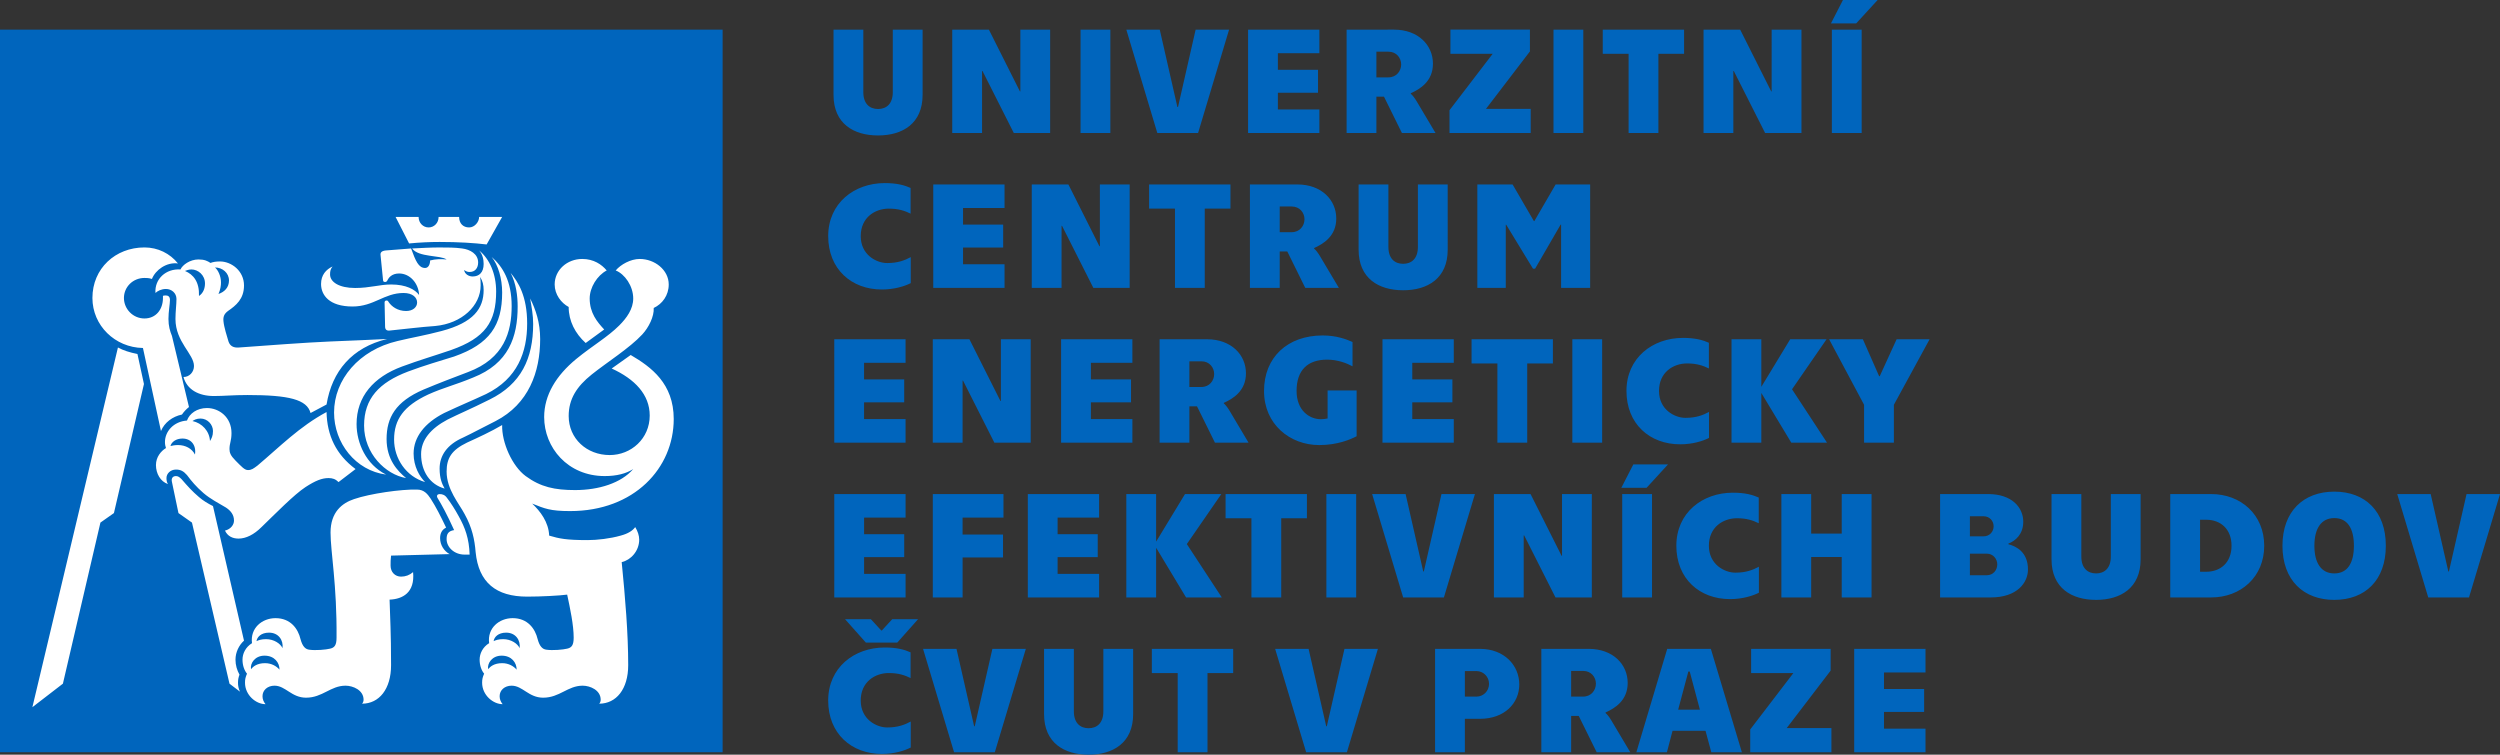 <?xml version="1.0" encoding="UTF-8" standalone="no"?>
<!-- Generator: Adobe Illustrator 15.0.0, SVG Export Plug-In . SVG Version: 6.00 Build 0)  -->

<svg
   version="1.1"
   id="Layer_1"
   x="0px"
   y="0px"
   width="657.985"
   height="198.626"
   viewBox="0 0 657.985 198.626"
   enable-background="new 0 0 694 226.77"
   xml:space="preserve"
   sodipodi:docname="logo_UCEEB.svg"
   inkscape:version="1.4 (unknown)"
   xmlns:inkscape="http://www.inkscape.org/namespaces/inkscape"
   xmlns:sodipodi="http://sodipodi.sourceforge.net/DTD/sodipodi-0.dtd"
   xmlns="http://www.w3.org/2000/svg"
   xmlns:svg="http://www.w3.org/2000/svg"><rect x="0" y="0" width="657.985" height="198.626" fill="#333333" stroke="none"/><defs
   id="defs7" /><sodipodi:namedview
   id="namedview7"
   pagecolor="#ffffff"
   bordercolor="#666666"
   borderopacity="1.0"
   inkscape:showpageshadow="2"
   inkscape:pageopacity="0.0"
   inkscape:pagecheckerboard="0"
   inkscape:deskcolor="#d1d1d1"
   inkscape:zoom="1.1167147"
   inkscape:cx="326.85161"
   inkscape:cy="102.98065"
   inkscape:window-width="1920"
   inkscape:window-height="1022"
   inkscape:window-x="0"
   inkscape:window-y="34"
   inkscape:window-maximized="1"
   inkscape:current-layer="Layer_1" />
<g
   id="g7"
   transform="translate(-19.994,-11.183)">
	<rect
   x="19.994"
   y="18.983"
   fill="#0065bd"
   width="190.186"
   height="190.185"
   id="rect1" />
	<g
   id="g6">
		<path
   fill="#ffffff"
   d="m 174.14,101.458 4.873,-3.556 c -1.842,-1.975 -3.818,-4.345 -3.818,-8.164 0,-2.896 1.976,-6.057 4.477,-7.373 -1.316,-1.581 -3.424,-3.027 -6.451,-3.027 -3.951,0 -7.243,2.896 -7.243,6.713 0,2.632 1.712,4.873 3.688,5.925 -0.001,3.688 1.711,6.978 4.474,9.482 m -26.067,-25.938 4.081,-7.243 h -6.058 c 0,1.316 -1.186,2.765 -2.636,2.765 -1.576,0 -2.63,-1.052 -2.63,-2.765 h -5.399 c 0,1.58 -1.184,2.765 -2.632,2.765 -1.448,0 -2.635,-1.185 -2.635,-2.765 h -6.057 l 3.556,6.978 c 2.767,-0.262 5.397,-0.392 8.031,-0.392 4.87,-0.001 9.087,0.261 12.379,0.657 m -11.062,64.251 c -0.658,-1.185 -1.316,-2.635 -1.316,-5.266 0,-3.425 1.975,-6.32 6.189,-8.165 2.765,-1.315 4.869,-2.501 8.558,-4.343 8.689,-4.477 11.718,-12.904 11.718,-21.594 0,-4.345 -1.186,-7.77 -2.632,-10.666 0.393,2.37 0.788,4.347 0.788,6.715 0,9.085 -3.159,15.801 -11.454,19.881 -5.265,2.633 -7.901,3.687 -11.062,5.267 -4.473,2.369 -6.977,5.398 -6.977,9.087 0,4.607 2.368,8.032 6.188,9.084 m -5.134,-1.709 c -1.447,-1.451 -3.027,-4.083 -3.027,-7.506 0,-4.345 2.895,-8.031 8.029,-10.666 4.477,-2.106 7.109,-3.16 11.058,-5.003 8.297,-4.081 10.798,-11.06 10.798,-18.563 0,-7.243 -2.369,-10.93 -4.345,-13.3 1.449,2.767 1.845,6.057 1.845,8.824 0,8.031 -2.368,15.009 -11.718,18.695 -4.741,1.974 -7.77,2.632 -11.85,4.475 -6.453,3.03 -8.954,6.585 -8.954,11.851 0,5.003 3.161,9.741 8.164,11.193 m -5.003,-1.055 c -2.24,-1.843 -5.137,-4.871 -5.137,-10.27 0,-5.661 2.371,-9.874 9.744,-13.034 4.743,-1.975 7.243,-2.897 11.72,-4.609 9.48,-3.555 11.454,-10.534 11.454,-17.381 0,-6.582 -2.37,-10.402 -5.267,-12.902 1.712,2.106 2.767,5.663 2.767,9.348 0,8.689 -3.293,13.562 -12.641,16.855 -3.819,1.184 -7.899,2.368 -12.114,3.948 -7.635,2.896 -11.585,7.109 -11.585,14.221 -0.001,7.373 5.66,12.904 11.059,13.824 m -5.267,-0.92 c -5.267,-2.635 -7.77,-8.296 -7.77,-13.301 0,-7.241 4.477,-12.376 11.98,-15.143 4.613,-1.71 8.297,-2.763 12.906,-4.343 8.954,-3.16 11.85,-7.373 11.85,-15.404 0,-4.609 -1.712,-8.558 -4.477,-10.796 0.92,1.052 1.185,2.369 1.185,3.555 0,2.238 -1.185,3.291 -2.896,3.291 -1.054,0 -2.108,-0.658 -2.238,-1.71 0.526,0.393 0.922,0.526 1.45,0.526 1.446,0 2.236,-1.054 2.236,-2.502 0,-2.238 -2.106,-3.424 -4.213,-3.687 -1.844,-0.264 -3.821,-0.264 -6.057,-0.264 -2.237,0 -4.345,0.132 -7.11,0.264 1.71,2.371 7.374,1.712 9.083,2.896 -1.45,-0.13 -2.896,-0.13 -4.346,0.262 0,0.924 -0.392,1.977 -1.314,1.977 -1.713,0 -2.503,-1.842 -3.688,-5.135 l -6.715,0.528 c -1.054,0.13 -1.448,0.526 -1.318,1.316 l 0.66,6.583 c 0,0.262 0.264,0.394 0.528,0.394 0.262,0 0.524,-0.132 0.656,-0.528 0.264,-0.526 1.056,-1.71 3.028,-1.71 2.896,0 5.135,2.634 5.265,5.661 -1.052,-1.446 -3.42,-2.764 -7.373,-2.764 -3.027,0 -5.527,0.922 -9.478,0.922 -4.213,0 -6.583,-1.58 -6.583,-3.554 0,-0.922 0.13,-1.451 0.659,-2.109 -1.712,0.791 -3.029,2.241 -3.029,4.609 0,2.896 2.108,5.927 8.293,5.927 5.661,0 8.297,-3.557 13.431,-3.557 2.37,0 3.557,1.184 3.557,2.502 0,1.185 -1.057,2.238 -2.897,2.238 -2.24,0 -3.816,-1.184 -4.608,-2.37 -0.132,-0.264 -0.264,-0.395 -0.529,-0.395 -0.392,0 -0.526,0.262 -0.526,0.526 l 0.134,6.319 c 0,0.791 0.392,1.187 1.316,1.055 3.949,-0.396 8.03,-0.922 11.851,-1.185 7.109,-0.658 11.982,-5.401 11.982,-10.666 0,-0.791 0,-1.451 -0.132,-2.239 0.656,1.054 0.92,2.106 0.92,3.422 0,4.873 -2.632,8.56 -11.058,10.798 -4.479,1.185 -7.77,1.71 -11.59,2.632 -10.138,2.37 -16.719,10.138 -16.719,18.829 0.001,8.034 5.662,15.275 13.694,16.33 M 77.497,88.554 c 0.528,-1.184 0.66,-2.238 0.66,-3.028 0,-1.712 -0.792,-3.291 -1.58,-3.948 1.975,0 3.685,1.446 3.685,3.422 -0.001,1.842 -1.185,3.028 -2.765,3.554 m 24.228,31.336 4.213,-2.238 c 1.448,-8.82 6.713,-15.009 15.931,-17.247 -4.871,0.262 -9.085,0.394 -15.009,0.658 -6.319,0.262 -16.721,1.054 -23.962,1.58 -1.45,0.132 -2.37,-0.396 -2.767,-1.58 -0.394,-1.316 -1.185,-3.819 -1.316,-5.268 -0.134,-1.186 0.132,-1.976 1.187,-2.764 2.104,-1.45 4.213,-3.16 4.213,-6.715 0,-3.819 -3.293,-6.32 -6.322,-6.32 -1.052,0 -1.842,0.13 -2.5,0.393 -0.792,-0.524 -1.58,-0.92 -3.161,-0.92 -2.24,0 -4.213,1.448 -4.741,2.633 -3.816,-0.262 -6.845,2.502 -6.583,6.189 0.526,-0.528 1.58,-1.052 2.767,-1.052 1.446,0 2.764,1.052 2.764,2.633 0,1.448 -0.264,3.292 -0.264,5.265 0,6.059 4.873,9.219 4.873,12.378 0,1.58 -1.187,2.896 -2.767,2.896 0.922,3.293 3.951,5.003 8.031,5.003 2.634,0 5.005,-0.262 8.822,-0.262 10.93,-0.001 15.667,1.183 16.591,4.738 m 40.551,37.262 h 1.32 c -0.136,-4.215 -1.187,-7.111 -2.896,-10.138 -0.924,-1.712 -2.108,-3.555 -3.031,-4.743 -0.526,-0.788 -1.186,-1.05 -1.975,-1.05 -0.528,0 -0.922,0.393 -0.528,1.05 1.056,1.712 2.502,4.347 4.347,8.428 -1.58,0.265 -1.977,1.054 -1.977,2.371 0.001,2.106 1.978,4.082 4.74,4.082 M 72.364,89.08 c 0.13,-3.687 -1.448,-5.661 -3.687,-6.583 0.394,-0.132 0.92,-0.396 1.71,-0.396 1.713,0 3.557,1.45 3.557,3.688 0,1.185 -0.396,2.501 -1.58,3.291 m 84.397,92.692 c -0.526,-1.184 -2.239,-2.368 -4.345,-2.368 -1.186,0 -1.974,0.262 -2.502,0.525 0.132,-1.054 1.187,-2.238 3.293,-2.238 2.5,0 3.816,1.975 3.554,4.081 m -0.79,5.664 c -0.79,-0.922 -2.104,-1.712 -3.817,-1.712 -2.108,0 -3.161,0.922 -3.688,1.58 -0.262,-1.58 1.054,-3.555 3.556,-3.555 2.632,0 3.949,1.842 3.949,3.687 M 62.358,124.629 c 0.92,-2.239 3.027,-3.817 5.529,-4.344 0.524,-0.791 1.184,-1.447 1.844,-1.976 L 65.254,99.611 c -0.528,-1.314 -0.924,-2.63 -0.924,-4.477 0,-1.973 0.396,-3.949 0.396,-5 0,-0.922 -0.526,-1.185 -1.052,-1.185 -0.396,0 -0.661,0 -0.791,0.13 v 0.528 c 0,3.026 -1.846,5.396 -4.872,5.396 -3.027,0 -5.399,-2.5 -5.399,-5.396 0,-2.897 2.372,-5.269 5.399,-5.269 0.526,0 1.186,0 1.974,0.264 0.922,-2.368 3.819,-4.477 6.845,-4.081 -2.104,-2.634 -5.265,-4.215 -8.819,-4.215 -7.638,0 -13.693,5.531 -13.693,13.301 0,7.239 5.925,13.034 13.298,13.166 z m 20.408,28.309 c 1.975,0 4.081,-1.055 6.056,-3.026 3.554,-3.425 8.56,-8.56 11.587,-10.536 2.632,-1.71 4.345,-2.368 6.056,-2.368 1.054,0 1.846,0.264 2.634,1.055 l 4.477,-3.426 c -5.135,-3.818 -7.505,-8.821 -7.637,-15.009 -7.109,3.817 -12.245,9.087 -18.171,14.087 -1.052,0.792 -1.578,1.185 -2.5,1.185 -0.922,0 -1.713,-0.92 -3.293,-2.5 -1.316,-1.317 -1.58,-2.106 -1.58,-3.027 0,-1.58 0.528,-2.108 0.528,-4.215 0,-4.212 -3.291,-6.583 -6.451,-6.583 -2.634,0 -4.609,1.448 -5.267,3.292 -3.557,0.263 -5.795,2.897 -5.795,5.659 0,0.661 0.134,1.189 0.267,1.58 -1.317,0.793 -2.637,2.371 -2.637,4.479 0,2.238 1.186,4.345 3.163,5.003 -0.266,-0.396 -0.396,-0.922 -0.396,-1.58 0,-1.185 1.054,-2.239 2.502,-2.239 1.184,0 1.974,0.396 2.896,1.449 1.184,1.58 2.37,3.028 4.345,4.74 1.844,1.58 3.949,2.633 5.925,3.819 1.185,0.788 2.105,1.842 2.105,3.422 0,1.055 -0.789,2.239 -2.369,2.635 0.656,1.445 1.975,2.104 3.555,2.104 M 75.26,127.263 c -0.132,-2.634 -2.106,-4.738 -4.609,-5.265 0.396,-0.267 1.052,-0.657 2.107,-0.657 1.842,0 3.292,1.578 3.292,3.288 0,1.317 -0.395,1.976 -0.79,2.634 m 14.615,69.256 c -0.529,-0.657 -0.791,-1.315 -0.791,-2.106 0,-1.578 1.316,-2.764 3.159,-2.764 2.896,0 4.477,3.16 8.297,3.16 4.345,0 6.449,-3.16 10.4,-3.16 1.976,0 4.743,1.186 4.743,3.687 0,0.396 -0.136,0.79 -0.396,1.054 4.477,0 7.633,-3.818 7.633,-10.139 0,-8.822 -0.26,-12.377 -0.392,-17.248 3.425,-0.132 6.713,-1.844 6.185,-7.241 -0.92,0.788 -1.972,1.185 -3.157,1.185 -1.58,0 -2.766,-1.185 -2.766,-2.896 0,-0.792 0,-1.712 0.13,-2.635 l 15.407,-0.396 c -1.449,-0.787 -2.501,-2.367 -2.501,-4.21 0,-1.316 0.526,-2.238 1.581,-2.767 -1.451,-3.026 -2.635,-5.397 -4.081,-7.636 -0.792,-1.184 -1.712,-2.369 -3.556,-2.369 -4.083,-0.133 -12.376,1.052 -16.591,2.501 -3.159,1.053 -6.189,3.423 -6.189,8.819 0,5.006 1.712,13.827 1.581,27.652 0,1.977 -0.526,2.634 -1.711,2.896 -1.054,0.265 -3.819,0.526 -5.531,0.265 -0.92,-0.134 -1.712,-0.791 -2.238,-2.765 -0.658,-2.767 -2.632,-5.531 -6.583,-5.531 -3.557,0 -6.713,2.635 -6.188,6.584 -1.712,1.054 -2.502,2.766 -2.502,4.345 0,1.58 0.526,2.896 1.185,3.687 -0.395,0.922 -0.524,1.448 -0.524,2.37 -0.001,3.289 2.896,5.658 5.396,5.658 M 71.308,130.817 c -0.789,-1.58 -2.501,-2.5 -4.477,-2.5 -0.788,0 -1.446,0.132 -1.973,0.262 0.262,-1.055 1.449,-1.974 3.161,-1.974 2.239,0 3.685,1.712 3.289,4.212 m 23.044,50.955 c -0.528,-1.184 -2.239,-2.368 -4.345,-2.368 -1.186,0 -1.976,0.262 -2.502,0.525 0.13,-1.054 1.187,-2.238 3.293,-2.238 2.5,0 3.816,1.975 3.554,4.081 m -11.194,11.457 c -0.393,-0.79 -0.524,-1.58 -0.524,-2.37 0,-0.79 0.132,-1.448 0.394,-2.106 -0.658,-1.187 -1.054,-2.502 -1.054,-3.95 0,-1.975 0.924,-3.816 2.241,-5.004 L 76.05,144.38 c -1.318,-0.657 -2.634,-1.448 -3.687,-2.371 -1.844,-1.58 -2.896,-2.764 -4.609,-4.738 -0.528,-0.526 -0.924,-0.79 -1.448,-0.79 -0.792,0 -1.316,0.526 -1.052,1.581 l 1.71,8.16 3.555,2.503 9.874,42.396 z m 10.406,-5.793 c -0.792,-0.922 -2.108,-1.712 -3.821,-1.712 -2.108,0 -3.161,0.922 -3.688,1.58 -0.26,-1.58 1.056,-3.555 3.557,-3.555 2.632,0 3.952,1.842 3.952,3.687 m -65.046,9.874 8.032,-6.189 9.875,-42.396 3.555,-2.503 7.901,-33.967 -1.712,-7.9 c -1.977,-0.396 -3.689,-0.922 -5.135,-1.712 z m 123.766,-0.791 c -0.526,-0.657 -0.79,-1.315 -0.79,-2.106 0,-1.578 1.316,-2.764 3.16,-2.764 2.897,0 4.477,3.16 8.296,3.16 4.343,0 6.451,-3.16 10.4,-3.16 1.976,0 4.741,1.186 4.741,3.687 0,0.396 -0.132,0.79 -0.395,1.054 4.478,0 7.636,-3.818 7.636,-10.139 0,-8.427 -0.788,-17.774 -1.712,-27.124 2.371,-0.525 4.609,-2.896 4.609,-5.925 0,-1.052 -0.392,-2.237 -1.052,-3.29 -0.66,0.922 -1.844,1.71 -3.817,2.238 -2.766,0.788 -6.189,1.184 -8.693,1.184 -5.661,0 -7.503,-0.396 -10.136,-1.184 -0.134,-3.555 -2.371,-6.454 -4.477,-8.427 3.291,1.315 4.739,1.973 10.006,1.973 16.853,0 27.254,-11.32 27.254,-24.226 0,-9.35 -5.925,-13.692 -11.324,-16.853 l -5.003,3.555 c 6.057,2.765 10.006,6.845 10.006,12.376 0,6.058 -4.869,10.403 -10.53,10.403 -6.059,0 -10.798,-4.346 -10.798,-10.271 0,-4.475 2.104,-7.768 6.056,-10.928 3.95,-3.159 10.007,-6.978 13.3,-10.532 1.712,-1.847 3.159,-4.743 3.027,-6.981 2.238,-1.052 3.951,-3.289 3.951,-6.187 0,-3.817 -3.685,-6.713 -7.635,-6.713 -2.373,0 -5.003,1.446 -6.323,3.027 2.372,0.922 4.611,4.081 4.611,7.373 0,2.767 -1.71,5.135 -3.687,7.109 -3.029,3.031 -6.978,5.27 -11.324,8.824 -5.267,4.344 -8.428,9.48 -8.428,15.273 0,8.03 6.189,15.536 15.931,15.536 3.16,0 5.663,-0.658 7.507,-1.845 -3.161,3.687 -9.084,5.531 -15.273,5.531 -5.401,0 -9.085,-0.792 -13.034,-3.687 -3.557,-2.632 -6.321,-8.821 -6.189,-13.43 -2.896,1.712 -6.321,3.29 -9.218,4.608 -4.083,1.974 -5.399,4.081 -5.399,7.635 0,4.742 3.293,8.429 4.739,11.192 1.976,3.555 2.635,6.715 2.896,10.006 0.792,8.033 5.401,11.72 13.562,11.72 3.689,0 8.558,-0.264 10.534,-0.527 0.791,3.688 1.712,8.03 1.712,11.324 0,1.977 -0.528,2.634 -1.712,2.896 -1.052,0.265 -3.818,0.526 -5.529,0.265 -0.92,-0.134 -1.712,-0.791 -2.24,-2.765 -0.657,-2.767 -2.632,-5.531 -6.581,-5.531 -3.557,0 -6.715,2.635 -6.189,6.584 -1.712,1.054 -2.502,2.766 -2.502,4.345 0,1.58 0.526,2.896 1.187,3.687 -0.396,0.922 -0.529,1.448 -0.529,2.37 -0.001,3.291 2.898,5.66 5.398,5.66"
   id="path1" />
		<path
   fill="#0065bd"
   d="m 508.01,209.168 h 18.767 v -6.201 h -10.923 v -4.4 h 10.561 v -6.041 h -10.561 v -4.362 h 10.923 v -6.202 H 508.01 Z m -27.366,0 h 21.366 v -6.36 h -11.765 l 11.564,-15.126 v -5.721 h -20.928 v 6.361 h 11.124 l -11.362,14.846 v 6 z m -18.968,-11.202 2.681,-10.043 h 0.361 l 2.68,10.043 z m 8.722,11.202 h 8.045 l -8.164,-27.207 h -11.484 l -8.122,27.207 h 8.042 l 1.481,-5.643 h 8.682 z m -36.889,-14.643 v -6.762 h 3.16 c 2.12,0 3.359,1.641 3.359,3.36 0,1.721 -1.239,3.401 -3.359,3.401 h -3.16 z m -7.843,14.643 h 7.843 v -9.562 h 1.999 l 4.722,9.562 h 8.843 l -5.002,-8.401 c -0.519,-0.881 -1.161,-1.68 -1.521,-1.92 l 0.04,-0.16 c 2.4,-1.08 5.802,-3.121 5.802,-7.762 0,-4.883 -3.88,-8.964 -10.243,-8.964 h -12.482 v 27.207 z m -20.125,-14.643 v -6.722 h 3.079 c 1.72,0 3.281,1.439 3.281,3.359 0,1.962 -1.562,3.362 -3.281,3.362 h -3.079 z m -7.843,14.643 h 7.843 v -8.801 h 4 c 6.363,0 10.321,-4.042 10.321,-9.043 0,-5.001 -3.958,-9.363 -10.321,-9.363 h -11.843 z m -33.931,0 h 10.725 l 8.161,-27.207 h -8.802 l -4.645,20.365 h -0.159 l -4.64,-20.365 h -8.802 z m -33.811,0 h 7.843 v -20.846 h 6.762 v -6.361 h -21.407 v 6.361 h 6.803 v 20.846 z m -23.447,0.641 c 6.401,0 11.724,-3.08 11.724,-10.683 v -17.165 h -7.842 v 16.447 c 0,3.079 -1.681,4.438 -3.882,4.438 -2.2,0 -3.88,-1.359 -3.88,-4.438 v -16.447 h -7.843 v 17.165 c 0,7.603 5.323,10.683 11.723,10.683 M 271.1,209.168 h 10.722 l 8.164,-27.207 h -8.802 l -4.642,20.365 h -0.162 l -4.64,-20.365 h -8.804 z m -19.006,0.443 c 3.242,0 5.962,-0.84 7.604,-1.683 v -6.841 c -1.561,0.838 -3.363,1.56 -6.205,1.56 -2.839,0 -6.962,-2.16 -6.962,-7.082 0,-4.921 3.762,-7.243 7.402,-7.243 2.481,0 4.203,0.562 5.721,1.323 v -6.765 c -1.6,-0.72 -3.6,-1.279 -6.8,-1.279 -8.043,0 -14.887,5.281 -14.887,13.964 0,8.683 6.125,14.046 14.127,14.046 m -4.201,-29.291 h 8.241 l 5.484,-6.161 h -6.805 l -2.72,2.962 h -0.159 l -2.722,-2.962 h -6.801 z"
   id="path2" />
		<path
   fill="#0065bd"
   d="m 659.093,168.426 h 10.724 l 8.162,-27.21 h -8.803 l -4.64,20.366 h -0.159 l -4.644,-20.366 h -8.803 z m -24.726,-6.322 c -3.482,0 -5.241,-2.802 -5.241,-7.281 0,-4.483 1.759,-7.283 5.241,-7.283 3.521,0 5.16,2.8 5.16,7.283 0,4.48 -1.638,7.281 -5.16,7.281 m 0,6.962 c 8.118,0 13.562,-5.162 13.562,-14.243 0,-9.084 -5.444,-14.246 -13.562,-14.246 -8.084,0 -13.644,5.162 -13.644,14.246 0.001,9.081 5.56,14.243 13.644,14.243 m -35.332,-7.404 v -13.683 h 1.642 c 3.763,0 6.643,2.441 6.643,6.844 0,4.4 -2.88,6.839 -6.643,6.839 z m -7.844,6.764 h 10.767 c 7.8,0 13.963,-5.401 13.963,-13.603 0,-8.203 -6.163,-13.607 -13.963,-13.607 h -10.767 z m -19.522,0.64 c 6.402,0 11.722,-3.083 11.722,-10.683 v -17.168 h -7.843 v 16.446 c 0,3.082 -1.678,4.442 -3.879,4.442 -2.202,0 -3.883,-1.36 -3.883,-4.442 v -16.446 h -7.844 v 17.168 c 0,7.6 5.325,10.683 11.727,10.683 m -33.21,-6.483 v -5.682 h 4.44 c 1.679,0 2.763,1.401 2.763,2.802 0,1.559 -1.084,2.88 -2.763,2.88 z m 0,-10.241 v -5.282 h 3.599 c 1.601,0 2.644,1.24 2.644,2.64 0,1.401 -1.043,2.643 -2.644,2.643 h -3.599 z m -7.844,16.084 h 13.321 c 7.006,0 9.806,-3.92 9.806,-7.361 0,-4.604 -3.117,-6.123 -5.16,-6.644 v -0.159 c 1.84,-0.72 3.922,-2.442 3.922,-5.763 0,-3.76 -3.001,-7.283 -9.246,-7.283 h -12.643 z m -41.774,-27.21 v 27.21 h 7.843 v -10.645 h 8.044 v 10.645 h 7.843 v -27.21 h -7.843 v 10.405 h -8.044 v -10.405 z m -13.523,27.648 c 3.241,0 5.962,-0.838 7.604,-1.68 v -6.843 c -1.561,0.841 -3.36,1.562 -6.202,1.562 -2.841,0 -6.962,-2.161 -6.962,-7.08 0,-4.925 3.763,-7.243 7.4,-7.243 2.481,0 4.203,0.559 5.723,1.319 v -6.762 c -1.601,-0.721 -3.602,-1.281 -6.802,-1.281 -8.041,0 -14.883,5.282 -14.883,13.967 0,8.679 6.119,14.041 14.122,14.041 m -28.368,-0.438 h 7.843 v -27.21 h -7.843 z m -0.238,-28.849 h 6.642 l 5.641,-6.162 h -9.122 z m -33.531,28.849 h 7.841 v -16.325 h 0.122 l 8.241,16.325 h 9.563 v -27.21 h -7.843 v 16.247 h -0.118 l -8.164,-16.247 h -9.643 v 27.21 z m -23.885,0 h 10.723 l 8.162,-27.21 h -8.801 l -4.645,20.366 h -0.159 l -4.64,-20.366 h -8.805 z m -20.21,0 h 7.843 v -27.21 h -7.843 z m -19.725,0 h 7.842 V 147.58 h 6.764 v -6.364 H 342.56 v 6.364 h 6.802 v 20.846 z m -7.799,0 -9.206,-14.046 9.084,-13.164 h -9.562 l -7.603,12.525 v -12.525 h -7.843 v 27.21 h 7.843 v -13.084 l 7.882,13.084 z m -51.056,0 h 18.763 v -6.203 h -10.922 v -4.4 h 10.563 v -6.041 h -10.563 v -4.363 h 10.922 v -6.202 h -18.763 z m -25.009,-27.21 v 27.21 h 7.843 v -10.522 h 10.643 v -6.043 H 273.34 v -4.442 h 10.761 v -6.202 h -18.604 z m -25.927,27.21 h 18.765 v -6.203 h -10.922 v -4.4 h 10.565 v -6.041 h -10.565 v -4.363 h 10.922 v -6.202 H 239.57 Z"
   id="path3" />
		<path
   fill="#0065bd"
   d="m 510.608,127.683 h 7.843 v -9.966 l 9.404,-17.245 h -8.682 l -4.442,9.722 h -0.161 l -4.281,-9.722 h -8.884 l 9.203,17.245 z m -9.761,0 -9.202,-14.046 9.082,-13.164 h -9.563 l -7.602,12.523 v -12.523 h -7.844 v 27.21 h 7.844 v -13.085 l 7.882,13.085 z m -38.651,0.438 c 3.239,0 5.962,-0.839 7.601,-1.679 v -6.844 c -1.562,0.841 -3.36,1.561 -6.201,1.561 -2.843,0 -6.961,-2.161 -6.961,-7.082 0,-4.921 3.76,-7.241 7.4,-7.241 2.48,0 4.2,0.559 5.723,1.32 v -6.764 c -1.6,-0.718 -3.604,-1.279 -6.803,-1.279 -8.043,0 -14.885,5.283 -14.885,13.964 0,8.681 6.121,14.044 14.126,14.044 m -28.37,-0.438 h 7.845 v -27.21 h -7.845 z m -19.725,0 h 7.844 v -20.847 h 6.762 v -6.364 h -21.408 v 6.364 h 6.803 v 20.847 z m -30.248,0 h 18.765 v -6.203 h -10.922 v -4.4 h 10.562 v -6.042 h -10.562 v -4.362 h 10.922 v -6.203 h -18.765 z m -16.646,0.638 c 4.842,0 8.202,-1.481 9.843,-2.32 v -12.044 h -7.641 v 7.363 c -0.562,0.118 -1.161,0.198 -1.764,0.198 -3.04,0 -6.4,-2.32 -6.4,-7.441 0,-5.521 2.963,-8.241 8.044,-8.241 2.801,0 5.2,0.959 6.682,1.759 v -6.4 c -1.6,-0.722 -4.244,-1.722 -7.843,-1.722 -9.241,0 -15.446,5.721 -15.446,14.605 0,8.884 6.922,14.243 14.525,14.243 m -34.172,-15.284 v -6.762 h 3.164 c 2.118,0 3.359,1.64 3.359,3.362 0,1.72 -1.241,3.399 -3.359,3.399 h -3.164 z m -7.839,14.646 h 7.839 v -9.563 h 2.003 l 4.722,9.563 h 8.841 l -5,-8.404 c -0.521,-0.88 -1.161,-1.68 -1.522,-1.921 l 0.04,-0.158 c 2.402,-1.082 5.804,-3.122 5.804,-7.764 0,-4.882 -3.884,-8.963 -10.243,-8.963 h -12.482 v 27.21 z m -25.929,0 h 18.766 V 121.48 H 307.11 v -4.4 h 10.562 v -6.042 H 307.11 v -4.362 h 10.922 v -6.203 h -18.766 v 27.21 z m -33.77,0 h 7.843 v -16.325 h 0.121 l 8.241,16.325 h 9.563 v -27.21 h -7.843 v 16.245 h -0.118 l -8.164,-16.245 h -9.643 z m -25.927,0 h 18.765 v -6.203 h -10.922 v -4.4 h 10.565 v -6.042 h -10.565 v -4.362 h 10.922 v -6.203 H 239.57 Z"
   id="path4" />
		<path
   fill="#0065bd"
   d="m 408.82,86.939 h 7.483 V 70.333 h 0.118 l 7.044,11.565 h 0.558 l 6.725,-11.604 h 0.12 V 86.94 h 7.642 V 59.73 h -9.082 l -5.603,9.645 h -0.121 l -5.603,-9.645 h -9.281 z m -19.524,0.639 c 6.399,0 11.723,-3.081 11.723,-10.684 V 59.729 h -7.845 v 16.445 c 0,3.081 -1.678,4.44 -3.878,4.44 -2.202,0 -3.883,-1.359 -3.883,-4.44 V 59.729 h -7.842 v 17.165 c 0,7.603 5.322,10.684 11.725,10.684 m -32.49,-15.285 v -6.762 h 3.16 c 2.12,0 3.36,1.641 3.36,3.36 0,1.722 -1.24,3.402 -3.36,3.402 z m -7.843,14.646 h 7.843 v -9.565 h 1.999 l 4.722,9.565 h 8.843 l -5.003,-8.404 c -0.521,-0.879 -1.161,-1.679 -1.518,-1.92 l 0.038,-0.161 c 2.401,-1.08 5.804,-3.122 5.804,-7.762 0,-4.883 -3.882,-8.963 -10.246,-8.963 h -12.481 v 27.21 z m -19.725,0 h 7.841 V 66.09 h 6.762 v -6.361 h -21.408 v 6.361 h 6.806 v 20.849 z m -37.693,0 h 7.843 V 70.614 h 0.12 l 8.243,16.325 h 9.563 v -27.21 h -7.843 v 16.245 h -0.122 l -8.16,-16.245 h -9.645 v 27.21 z m -25.926,0 h 18.766 V 80.736 H 273.46 v -4.401 h 10.563 V 70.293 H 273.46 v -4.362 h 10.924 v -6.202 h -18.766 v 27.21 z m -13.525,0.438 c 3.24,0 5.962,-0.841 7.603,-1.679 v -6.843 c -1.561,0.84 -3.361,1.561 -6.203,1.561 -2.842,0 -6.962,-2.161 -6.962,-7.084 0,-4.919 3.762,-7.241 7.404,-7.241 2.479,0 4.2,0.562 5.719,1.32 v -6.762 c -1.6,-0.719 -3.6,-1.28 -6.802,-1.28 -8.042,0 -14.883,5.283 -14.883,13.962 0,8.685 6.123,14.046 14.124,14.046"
   id="path5" />
		<path
   fill="#0065bd"
   d="m 502.129,46.193 h 7.841 v -27.21 h -7.841 z m -0.241,-28.848 h 6.641 l 5.643,-6.162 h -9.123 z m -33.53,28.848 h 7.841 V 29.868 h 0.12 l 8.243,16.325 h 9.563 v -27.21 h -7.844 V 35.23 h -0.12 l -8.163,-16.247 h -9.641 v 27.21 z m -19.726,0 h 7.843 V 25.347 h 6.761 V 18.984 H 441.83 v 6.363 h 6.803 v 20.846 z m -19.768,0 h 7.844 v -27.21 h -7.844 z m -27.369,0 h 21.367 V 39.831 H 411.1 l 11.563,-15.123 v -5.725 h -20.928 v 6.363 h 11.123 L 401.494,40.19 v 6.003 z M 382.252,31.548 v -6.762 h 3.161 c 2.12,0 3.36,1.64 3.36,3.362 0,1.72 -1.24,3.399 -3.36,3.399 h -3.161 z m -7.843,14.645 h 7.843 V 36.63 h 2.001 l 4.721,9.563 h 8.843 l -5.001,-8.404 c -0.522,-0.879 -1.161,-1.679 -1.521,-1.919 l 0.039,-0.16 c 2.401,-1.082 5.803,-3.12 5.803,-7.762 0,-4.882 -3.882,-8.965 -10.244,-8.965 H 374.41 v 27.21 z m -25.929,0 h 18.768 V 39.99 h -10.924 v -4.4 h 10.564 v -6.042 h -10.564 v -4.362 h 10.924 V 18.983 H 348.48 Z m -23.886,0 h 10.725 l 8.161,-27.21 h -8.802 l -4.64,20.367 h -0.161 l -4.643,-20.367 h -8.802 z m -20.205,0 h 7.843 v -27.21 h -7.843 z m -33.769,0 h 7.843 V 29.868 h 0.117 l 8.243,16.325 h 9.564 v -27.21 h -7.842 V 35.23 h -0.118 l -8.164,-16.247 h -9.643 z m -19.526,0.641 c 6.401,0 11.722,-3.083 11.722,-10.684 V 18.983 h -7.843 V 35.43 c 0,3.081 -1.677,4.442 -3.879,4.442 -2.201,0 -3.88,-1.361 -3.88,-4.442 V 18.983 h -7.841 V 36.15 c -10e-4,7.601 5.318,10.684 11.721,10.684"
   id="path6" />
	</g>
</g>
</svg>

